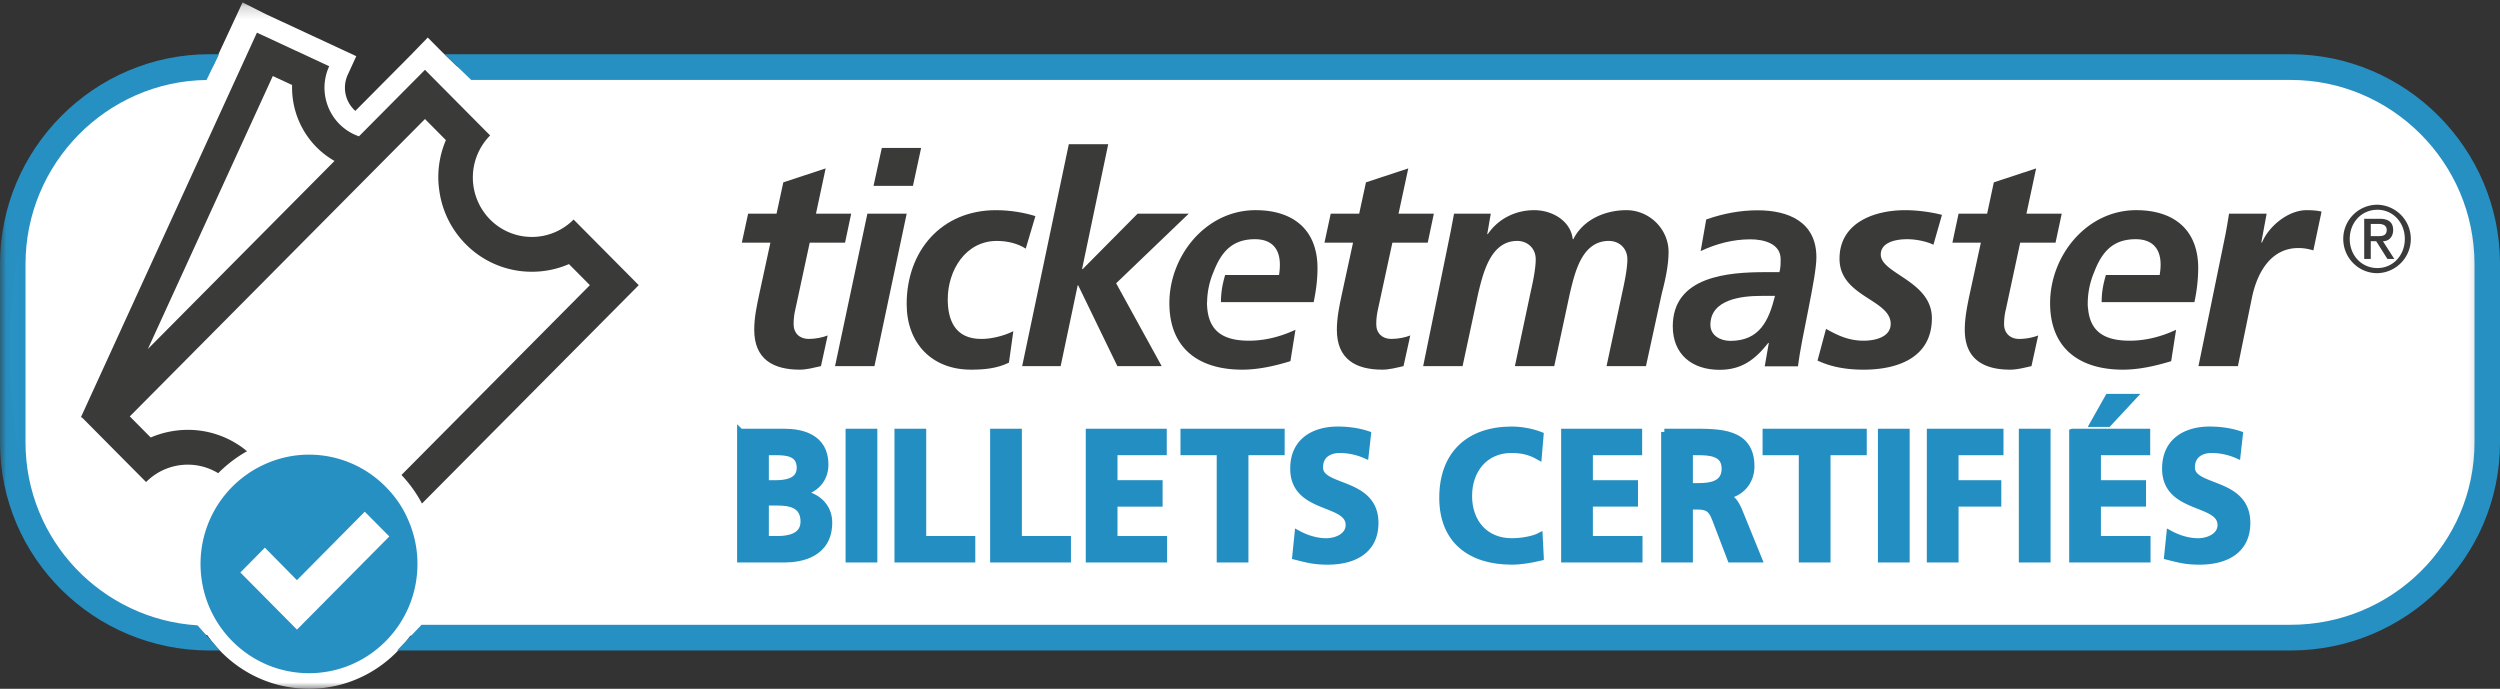 <svg xmlns="http://www.w3.org/2000/svg" xmlns:xlink="http://www.w3.org/1999/xlink" width="196" height="54" viewBox="0 0 196 54">
    <rect x="0" y="0" width="196" height="54" fill="#333333" stroke="none"/>
    <defs>
        <path id="a" d="M97.408 54H.024V.189h194.769V54H97.408z"/>
    </defs>
    <g fill="none" fill-rule="evenodd">
        <g>
            <mask id="b" fill="#fff">
                <use xlink:href="#a"/>
            </mask>
            <path fill="#FFF" d="M194.533 22.655c0-12.12-6.242-17.332-18.272-17.332L35.835 5.208l-1.169-1.126-1.13-1.14-1.349 1.392-4.329 4.36a2.432 2.432 0 0 1-.596-2.827l.67-1.463-7.118-3.307-1.797-.908-2.33 5.005C4.726 5.242.8 15.267.8 27.358v.262c0 11.983 3.728 21.937 15.44 22.159C17.998 52.327 20.92 54 24.227 54c3.278 0 6.18-1.646 7.94-4.158l144.086.485c12.03 0 18.54-4.403 18.54-16.523l-.259-11.149" mask="url(#b)"/>
            <path fill="#2790C3" d="M15.49 49.027C7.991 48.563 2 42.348 2 34.68V20.713C2 12.808 8.368 6.37 16.192 6.27l.983-2.018h-.766C7.398 4.252 0 11.635 0 20.713v13.968c0 9.079 7.398 16.317 16.41 16.317h.822l-1.743-1.971" mask="url(#b)"/>
        </g>
        <path fill="#1B1A18" d="M6.346 32.704l.104.048-.087-.086-.017.038M6.346 32.647l.017.018.03-.066-.047.048M19.239 35.27c.023.048.037.098.057.146l.07-.04c-.042-.035-.084-.072-.127-.106"/>
        <path fill="#3A3B39" d="M11.593 27.361l9.795-21.4 1.513.703c-.074 2.397 1.161 4.727 3.325 5.954L11.593 27.361zm30.105-8.785a4.595 4.595 0 0 1-3.272-1.365 4.687 4.687 0 0 1 0-6.592l-5.108-5.146-5.174 5.214a3.934 3.934 0 0 1-.38-.152c-2.004-.931-2.88-3.323-1.955-5.343L20.144 2.56 6.394 32.6l-.03.066 5.089 5.127a4.595 4.595 0 0 1 5.655-.694 10.117 10.117 0 0 1 2.188-1.682c-.02-.048-.034-.099-.057-.147a7.241 7.241 0 0 0-4.515-1.571c-.53 0-1.05.06-1.556.169a7.247 7.247 0 0 0-1.352.432l-1.64-1.653L33.318 9.332l1.64 1.653a7.425 7.425 0 0 0-.596 2.93c0 .36.034.713.084 1.062a7.383 7.383 0 0 0 2.065 4.164 7.26 7.26 0 0 0 5.187 2.164 7.277 7.277 0 0 0 2.908-.6l1.64 1.652-14.771 14.882a10.131 10.131 0 0 1 1.607 2.239l16.995-17.121-5.107-5.146a4.596 4.596 0 0 1-3.272 1.365z"/>
        <path fill="#2790C3" d="M31.956 40.657a8.521 8.521 0 0 0-.692-1.253 8.55 8.55 0 0 0-.868-1.075 8.441 8.441 0 0 0-6.17-2.685 8.4 8.4 0 0 0-3.726.875 8.437 8.437 0 0 0-.92.522c-.09.059-.177.121-.264.183a8.584 8.584 0 0 0-1.05.88 8.571 8.571 0 0 0-2.544 6.107c0 4.732 3.807 8.567 8.504 8.567 4.696 0 8.503-3.835 8.503-8.567 0-1.27-.281-2.47-.773-3.554"/>
        <path fill="#FFF" d="M23.282 49.362l-4.438-4.48 1.922-1.945 2.512 2.548 5.318-5.367 1.926 1.94-7.24 7.304"/>
        <path fill="#3A3B39" d="M135.655 26.724c2.31 0 3.021-1.6 3.504-3.526h-1.08c-1.5 0-3.983.255-3.983 2.273 0 .832.785 1.253 1.559 1.253m3.021.162h-.045c-1.059 1.344-2.118 2.108-3.822 2.108-2.146 0-3.663-1.204-3.663-3.408 0-3.949 4.374-4.25 7.28-4.25h1.08c.096-.326.096-.673.096-1.023 0-1.203-1.296-1.55-2.373-1.55-1.366 0-2.674.347-3.897.922l.436-2.478c1.314-.463 2.652-.72 4.033-.72 2.376 0 4.605.883 4.605 3.688 0 1.605-1.174 6.291-1.447 8.545h-2.604l.321-1.834M58.653 16.752h2.228l.531-2.456 3.318-1.093-.757 3.55h2.76l-.481 2.274h-2.77l-1.125 5.223c-.071.28-.138.695-.138 1.163 0 .719.484 1.159 1.179 1.159.548 0 1.104-.117 1.492-.273l-.526 2.405c-.535.12-1.132.278-1.66.278-2.094 0-3.572-.825-3.572-3.128 0-.927.186-1.832.392-2.785l.875-4.042h-2.24l.494-2.275M69.134 11.6h3.082l-.642 2.974h-3.09l.65-2.973zm-1.132 5.152h3.082l-2.527 11.952h-3.09l2.535-11.952zM80.418 19.493c-.604-.392-1.413-.604-2.264-.604-2.465 0-3.85 2.324-3.85 4.572 0 1.555.514 3.112 2.632 3.112.756 0 1.701-.21 2.509-.606l-.344 2.464c-.947.462-1.96.551-2.971.551-3.067 0-5.048-2.06-5.048-5.147 0-4.18 2.74-7.358 7-7.358 1.15 0 2.26.203 3.093.466l-.757 2.55M83.795 11.305h3.09l-2.052 9.792h.05l4.303-4.344h4.01l-5.69 5.456 3.57 6.495h-3.474l-3.07-6.332h-.042l-1.335 6.332h-3.017l3.657-17.399M104.328 16.752h2.232l.531-2.456 3.318-1.093-.763 3.55h2.767l-.479 2.274h-2.772l-1.13 5.223c-.064.28-.135.695-.135 1.163 0 .719.483 1.159 1.175 1.159.549 0 1.102-.117 1.494-.273l-.53 2.405c-.526.12-1.127.278-1.656.278-2.096 0-3.57-.825-3.57-3.128 0-.927.184-1.832.39-2.785l.878-4.042h-2.24l.49-2.275"/>
        <path fill="#3A3B39" d="M103.292 21.025c0-3.043-1.93-4.548-4.86-4.548-3.892 0-6.753 3.575-6.753 7.288 0 3.552 2.302 5.217 5.716 5.217 1.267 0 2.579-.298 3.774-.667l.395-2.461c-1.153.536-2.373.856-3.64.856-1.974 0-3.124-.703-3.278-2.584h-.003c0-.108-.016-.217-.016-.331v-.108h.01a6.24 6.24 0 0 1 .5-2.36c.591-1.526 1.43-2.573 3.249-2.573 1.289 0 1.956.717 1.956 1.992 0 .279-.022.534-.066.815h-4.224c-.279.937-.324 1.564-.33 2.126h7.27c.183-.876.3-1.757.3-2.662M113.747 18.077c.086-.467.179-.946.25-1.325h2.88l-.277 1.602h.045c.833-1.223 2.187-1.877 3.642-1.877 1.403 0 2.857.835 3.016 2.277h.046c.78-1.558 2.511-2.277 4.169-2.277 1.776 0 3.298 1.463 3.298 3.275 0 1.063-.273 2.27-.529 3.244l-1.244 5.709h-3.09l1.243-5.823c.16-.722.39-1.832.39-2.551 0-.886-.663-1.442-1.448-1.442-2.14 0-2.672 2.506-3.065 4.134l-1.22 5.682h-3.085l1.237-5.823c.167-.722.396-1.832.396-2.551 0-.886-.67-1.442-1.451-1.442-2.092 0-2.676 2.528-3.065 4.134l-1.219 5.682h-3.09l2.171-10.628M151.58 19.19c-.334-.181-1.186-.436-2.064-.436-.916 0-2.064.255-2.064 1.202 0 1.51 4.008 2.066 4.008 4.99 0 3.11-2.702 4.037-5.357 4.037-1.232 0-2.484-.18-3.609-.716l.666-2.484c.875.49 1.748.927 2.943.927 1.042 0 2.127-.346 2.127-1.318 0-1.931-4.012-2.114-4.012-5.106 0-2.813 2.696-3.808 5.147-3.808 1.123 0 2.277.203 2.885.37l-.67 2.342M153.552 16.752h2.239l.525-2.456 3.317-1.093-.76 3.55h2.767l-.486 2.274h-2.771l-1.121 5.223c-.074.28-.142.695-.142 1.163 0 .719.49 1.159 1.18 1.159.547 0 1.102-.117 1.494-.273l-.526 2.405c-.538.12-1.134.278-1.658.278-2.098 0-3.571-.825-3.571-3.128 0-.927.182-1.832.383-2.785l.877-4.042h-2.231l.484-2.275M174.482 18.354c.097-.511.186-1.042.275-1.601h2.948l-.418 2.256h.055c.548-1.304 2.07-2.532 3.498-2.532.395 0 .806.024 1.17.113l-.643 3.043a3.81 3.81 0 0 0-1.171-.187c-2.188 0-3.25 1.97-3.646 3.9l-1.098 5.359h-3.093l2.123-10.351M172.34 21.025c0-3.043-1.936-4.548-4.862-4.548-3.895 0-6.75 3.575-6.75 7.288 0 3.552 2.308 5.217 5.712 5.217 1.266 0 2.581-.298 3.78-.667l.385-2.461c-1.144.536-2.365.856-3.633.856-1.982 0-3.129-.703-3.273-2.584h-.006a4.253 4.253 0 0 1-.016-.331c0-.021.003-.041.003-.067v-.04c.013-.81.19-1.617.506-2.362.586-1.525 1.424-2.572 3.248-2.572 1.292 0 1.958.717 1.958 1.992 0 .279-.03.534-.073.815h-4.216c-.283.937-.33 1.564-.334 2.126h7.272a12.76 12.76 0 0 0 .298-2.662M185.87 18.513h.6c.394 0 .648-.088.648-.493 0-.358-.314-.464-.647-.464h-.602v.957zm-.516-1.361h1.2c.726 0 1.07.292 1.07.886 0 .507-.315.873-.802.873l.89 1.387h-.54l-.878-1.387h-.425v1.387h-.515v-3.146zm1.034 3.863c1.222 0 2.15-.991 2.15-2.284 0-1.287-.928-2.286-2.15-2.286-1.243 0-2.168.999-2.168 2.286 0 1.293.925 2.284 2.168 2.284zm-.012-4.965a2.684 2.684 0 0 1 0 5.367c-1.47 0-2.665-1.2-2.665-2.686a2.673 2.673 0 0 1 2.665-2.68z"/>
        <path fill="#2790C3" d="M179.59 4.252H34.843l2.098 2.015h142.65c7.91 0 14.41 6.478 14.41 14.446v13.968c0 7.968-6.5 14.302-14.41 14.302H33.05l-1.921 2.015h148.463c9.011 0 16.409-7.238 16.409-16.317V20.713c0-9.078-7.398-16.46-16.41-16.46"/>
        <path fill="#238EC2" d="M60.028 42.274h.937c.923 0 2.045-.229 2.045-1.388 0-1.301-1.051-1.501-2.045-1.501h-.937v2.889zm0-4.377h.81c.837 0 1.873-.186 1.873-1.216 0-1.159-1.008-1.245-1.917-1.245h-.766v2.46zm-1.988-4.034h3.464c1.278 0 3.195.372 3.195 2.56 0 1.188-.795 2.017-1.973 2.232v.028c1.348.13 2.271 1.045 2.271 2.275 0 2.518-2.243 2.89-3.493 2.89H58.04v-9.985z"/>
        <path stroke="#238EC2" stroke-width=".5" d="M60.028 42.274h.937c.923 0 2.045-.229 2.045-1.388 0-1.301-1.051-1.501-2.045-1.501h-.937v2.889zm0-4.377h.81c.837 0 1.873-.186 1.873-1.216 0-1.159-1.008-1.245-1.917-1.245h-.766v2.46zm-1.988-4.034h3.464c1.278 0 3.195.372 3.195 2.56 0 1.188-.795 2.017-1.973 2.232v.028c1.348.13 2.271 1.045 2.271 2.275 0 2.518-2.243 2.89-3.493 2.89H58.04v-9.985z"/>
        <path fill="#238EC2" d="M66.544 43.848h1.988v-9.985h-1.988z"/>
        <path stroke="#238EC2" stroke-width=".5" d="M66.544 43.848h1.988v-9.985h-1.988z"/>
        <path fill="#238EC2" d="M70.377 33.863h1.988v8.41h3.848v1.575h-5.836v-9.985"/>
        <path stroke="#238EC2" stroke-width=".5" d="M70.377 33.863h1.988v8.41h3.848v1.575h-5.836z"/>
        <path fill="#238EC2" d="M77.876 33.863h1.988v8.41h3.848v1.575h-5.836v-9.985"/>
        <path stroke="#238EC2" stroke-width=".5" d="M77.876 33.863h1.988v8.41h3.848v1.575h-5.836z"/>
        <path fill="#238EC2" d="M85.374 33.863h5.85v1.573h-3.862v2.46h3.536v1.574h-3.536v2.804h3.89v1.574h-5.878v-9.985"/>
        <path stroke="#238EC2" stroke-width=".5" d="M85.374 33.863h5.85v1.573h-3.862v2.46h3.536v1.574h-3.536v2.804h3.89v1.574h-5.878z"/>
        <path fill="#238EC2" d="M95.64 35.436H92.8v-1.573h7.667v1.573h-2.84v8.412H95.64v-8.412"/>
        <path stroke="#238EC2" stroke-width=".5" d="M95.64 35.436H92.8v-1.573h7.667v1.573h-2.84v8.412H95.64z"/>
        <path fill="#238EC2" d="M107.054 35.694a5.098 5.098 0 0 0-2.016-.43c-.682 0-1.562.301-1.562 1.388 0 1.731 4.345 1.002 4.345 4.349 0 2.189-1.718 3.018-3.72 3.018-1.08 0-1.562-.143-2.542-.386l.185-1.802c.682.372 1.462.615 2.244.615.752 0 1.76-.386 1.76-1.288 0-1.902-4.345-1.115-4.345-4.42 0-2.231 1.718-3.047 3.465-3.047.851 0 1.647.115 2.37.358l-.184 1.645"/>
        <path stroke="#238EC2" stroke-width=".5" d="M107.054 35.694a5.098 5.098 0 0 0-2.016-.43c-.682 0-1.562.301-1.562 1.388 0 1.731 4.345 1.002 4.345 4.349 0 2.189-1.718 3.018-3.72 3.018-1.08 0-1.562-.143-2.542-.386l.185-1.802c.682.372 1.462.615 2.244.615.752 0 1.76-.386 1.76-1.288 0-1.902-4.345-1.115-4.345-4.42 0-2.231 1.718-3.047 3.465-3.047.851 0 1.647.115 2.37.358l-.184 1.645z"/>
        <path fill="#238EC2" d="M120.783 43.705c-.724.171-1.505.314-2.257.314-3.21 0-5.438-1.616-5.438-4.992 0-3.419 2.073-5.336 5.438-5.336.653 0 1.519.13 2.243.415l-.142 1.688c-.753-.429-1.434-.53-2.144-.53-2.045 0-3.322 1.574-3.322 3.62 0 2.031 1.249 3.562 3.365 3.562.78 0 1.704-.172 2.172-.415l.085 1.674"/>
        <path stroke="#238EC2" stroke-width=".5" d="M120.783 43.705c-.724.171-1.505.314-2.257.314-3.21 0-5.438-1.616-5.438-4.992 0-3.419 2.073-5.336 5.438-5.336.653 0 1.519.13 2.243.415l-.142 1.688c-.753-.429-1.434-.53-2.144-.53-2.045 0-3.322 1.574-3.322 3.62 0 2.031 1.249 3.562 3.365 3.562.78 0 1.704-.172 2.172-.415l.085 1.674z"/>
        <path fill="#238EC2" d="M122.644 33.863h5.85v1.573h-3.862v2.46h3.536v1.574h-3.536v2.804h3.891v1.574h-5.879v-9.985"/>
        <path stroke="#238EC2" stroke-width=".5" d="M122.644 33.863h5.85v1.573h-3.862v2.46h3.536v1.574h-3.536v2.804h3.891v1.574h-5.879z"/>
        <path fill="#238EC2" d="M132.472 38.126h.653c.98 0 2.101-.143 2.101-1.388 0-1.201-1.107-1.302-2.101-1.302h-.653v2.69zm-1.988-4.263h2.144c2.13 0 4.671-.071 4.671 2.704 0 1.173-.78 2.145-2.044 2.317v.029c.54.042.851.586 1.05 1.03l1.59 3.905h-2.215l-1.192-3.12c-.284-.743-.54-1.03-1.378-1.03h-.638v4.15h-1.988v-9.985z"/>
        <path stroke="#238EC2" stroke-width=".5" d="M132.472 38.126h.653c.98 0 2.101-.143 2.101-1.388 0-1.201-1.107-1.302-2.101-1.302h-.653v2.69zm-1.988-4.263h2.144c2.13 0 4.671-.071 4.671 2.704 0 1.173-.78 2.145-2.044 2.317v.029c.54.042.851.586 1.05 1.03l1.59 3.905h-2.215l-1.192-3.12c-.284-.743-.54-1.03-1.378-1.03h-.638v4.15h-1.988v-9.985z"/>
        <path fill="#238EC2" d="M141.276 35.436h-2.84v-1.573h7.668v1.573h-2.84v8.412h-1.988v-8.412"/>
        <path stroke="#238EC2" stroke-width=".5" d="M141.276 35.436h-2.84v-1.573h7.668v1.573h-2.84v8.412h-1.988z"/>
        <path fill="#238EC2" d="M147.48 43.848h1.988v-9.985h-1.988z"/>
        <path stroke="#238EC2" stroke-width=".5" d="M147.48 43.848h1.988v-9.985h-1.988z"/>
        <path fill="#238EC2" d="M151.314 33.863h5.509v1.573H153.3v2.46h3.351v1.574h-3.35v4.378h-1.988v-9.985"/>
        <path stroke="#238EC2" stroke-width=".5" d="M151.314 33.863h5.509v1.573H153.3v2.46h3.351v1.574h-3.35v4.378h-1.988z"/>
        <path fill="#238EC2" d="M158.526 43.848h1.988v-9.985h-1.988z"/>
        <path stroke="#238EC2" stroke-width=".5" d="M158.526 43.848h1.988v-9.985h-1.988z"/>
        <path fill="#238EC2" d="M165.286 31.13h1.946l-1.946 2.09h-1.178l1.178-2.09zm-2.81 2.733h5.85v1.573h-3.863v2.46h3.536v1.574h-3.536v2.804h3.89v1.574h-5.878v-9.985z"/>
        <path stroke="#238EC2" stroke-width=".5" d="M165.286 31.13h1.946l-1.946 2.09h-1.178l1.178-2.09zm-2.81 2.733h5.85v1.573h-3.863v2.46h3.536v1.574h-3.536v2.804h3.89v1.574h-5.878v-9.985z"/>
        <path fill="#238EC2" d="M175.41 35.694a5.098 5.098 0 0 0-2.017-.43c-.681 0-1.562.301-1.562 1.388 0 1.731 4.345 1.002 4.345 4.349 0 2.189-1.718 3.018-3.72 3.018-1.08 0-1.562-.143-2.542-.386l.185-1.802c.682.372 1.463.615 2.244.615.752 0 1.76-.386 1.76-1.288 0-1.902-4.345-1.115-4.345-4.42 0-2.231 1.718-3.047 3.465-3.047.851 0 1.647.115 2.371.358l-.184 1.645"/>
        <path stroke="#238EC2" stroke-width=".5" d="M175.41 35.694a5.098 5.098 0 0 0-2.017-.43c-.681 0-1.562.301-1.562 1.388 0 1.731 4.345 1.002 4.345 4.349 0 2.189-1.718 3.018-3.72 3.018-1.08 0-1.562-.143-2.542-.386l.185-1.802c.682.372 1.463.615 2.244.615.752 0 1.76-.386 1.76-1.288 0-1.902-4.345-1.115-4.345-4.42 0-2.231 1.718-3.047 3.465-3.047.851 0 1.647.115 2.371.358l-.184 1.645z"/>
    </g>
</svg>
